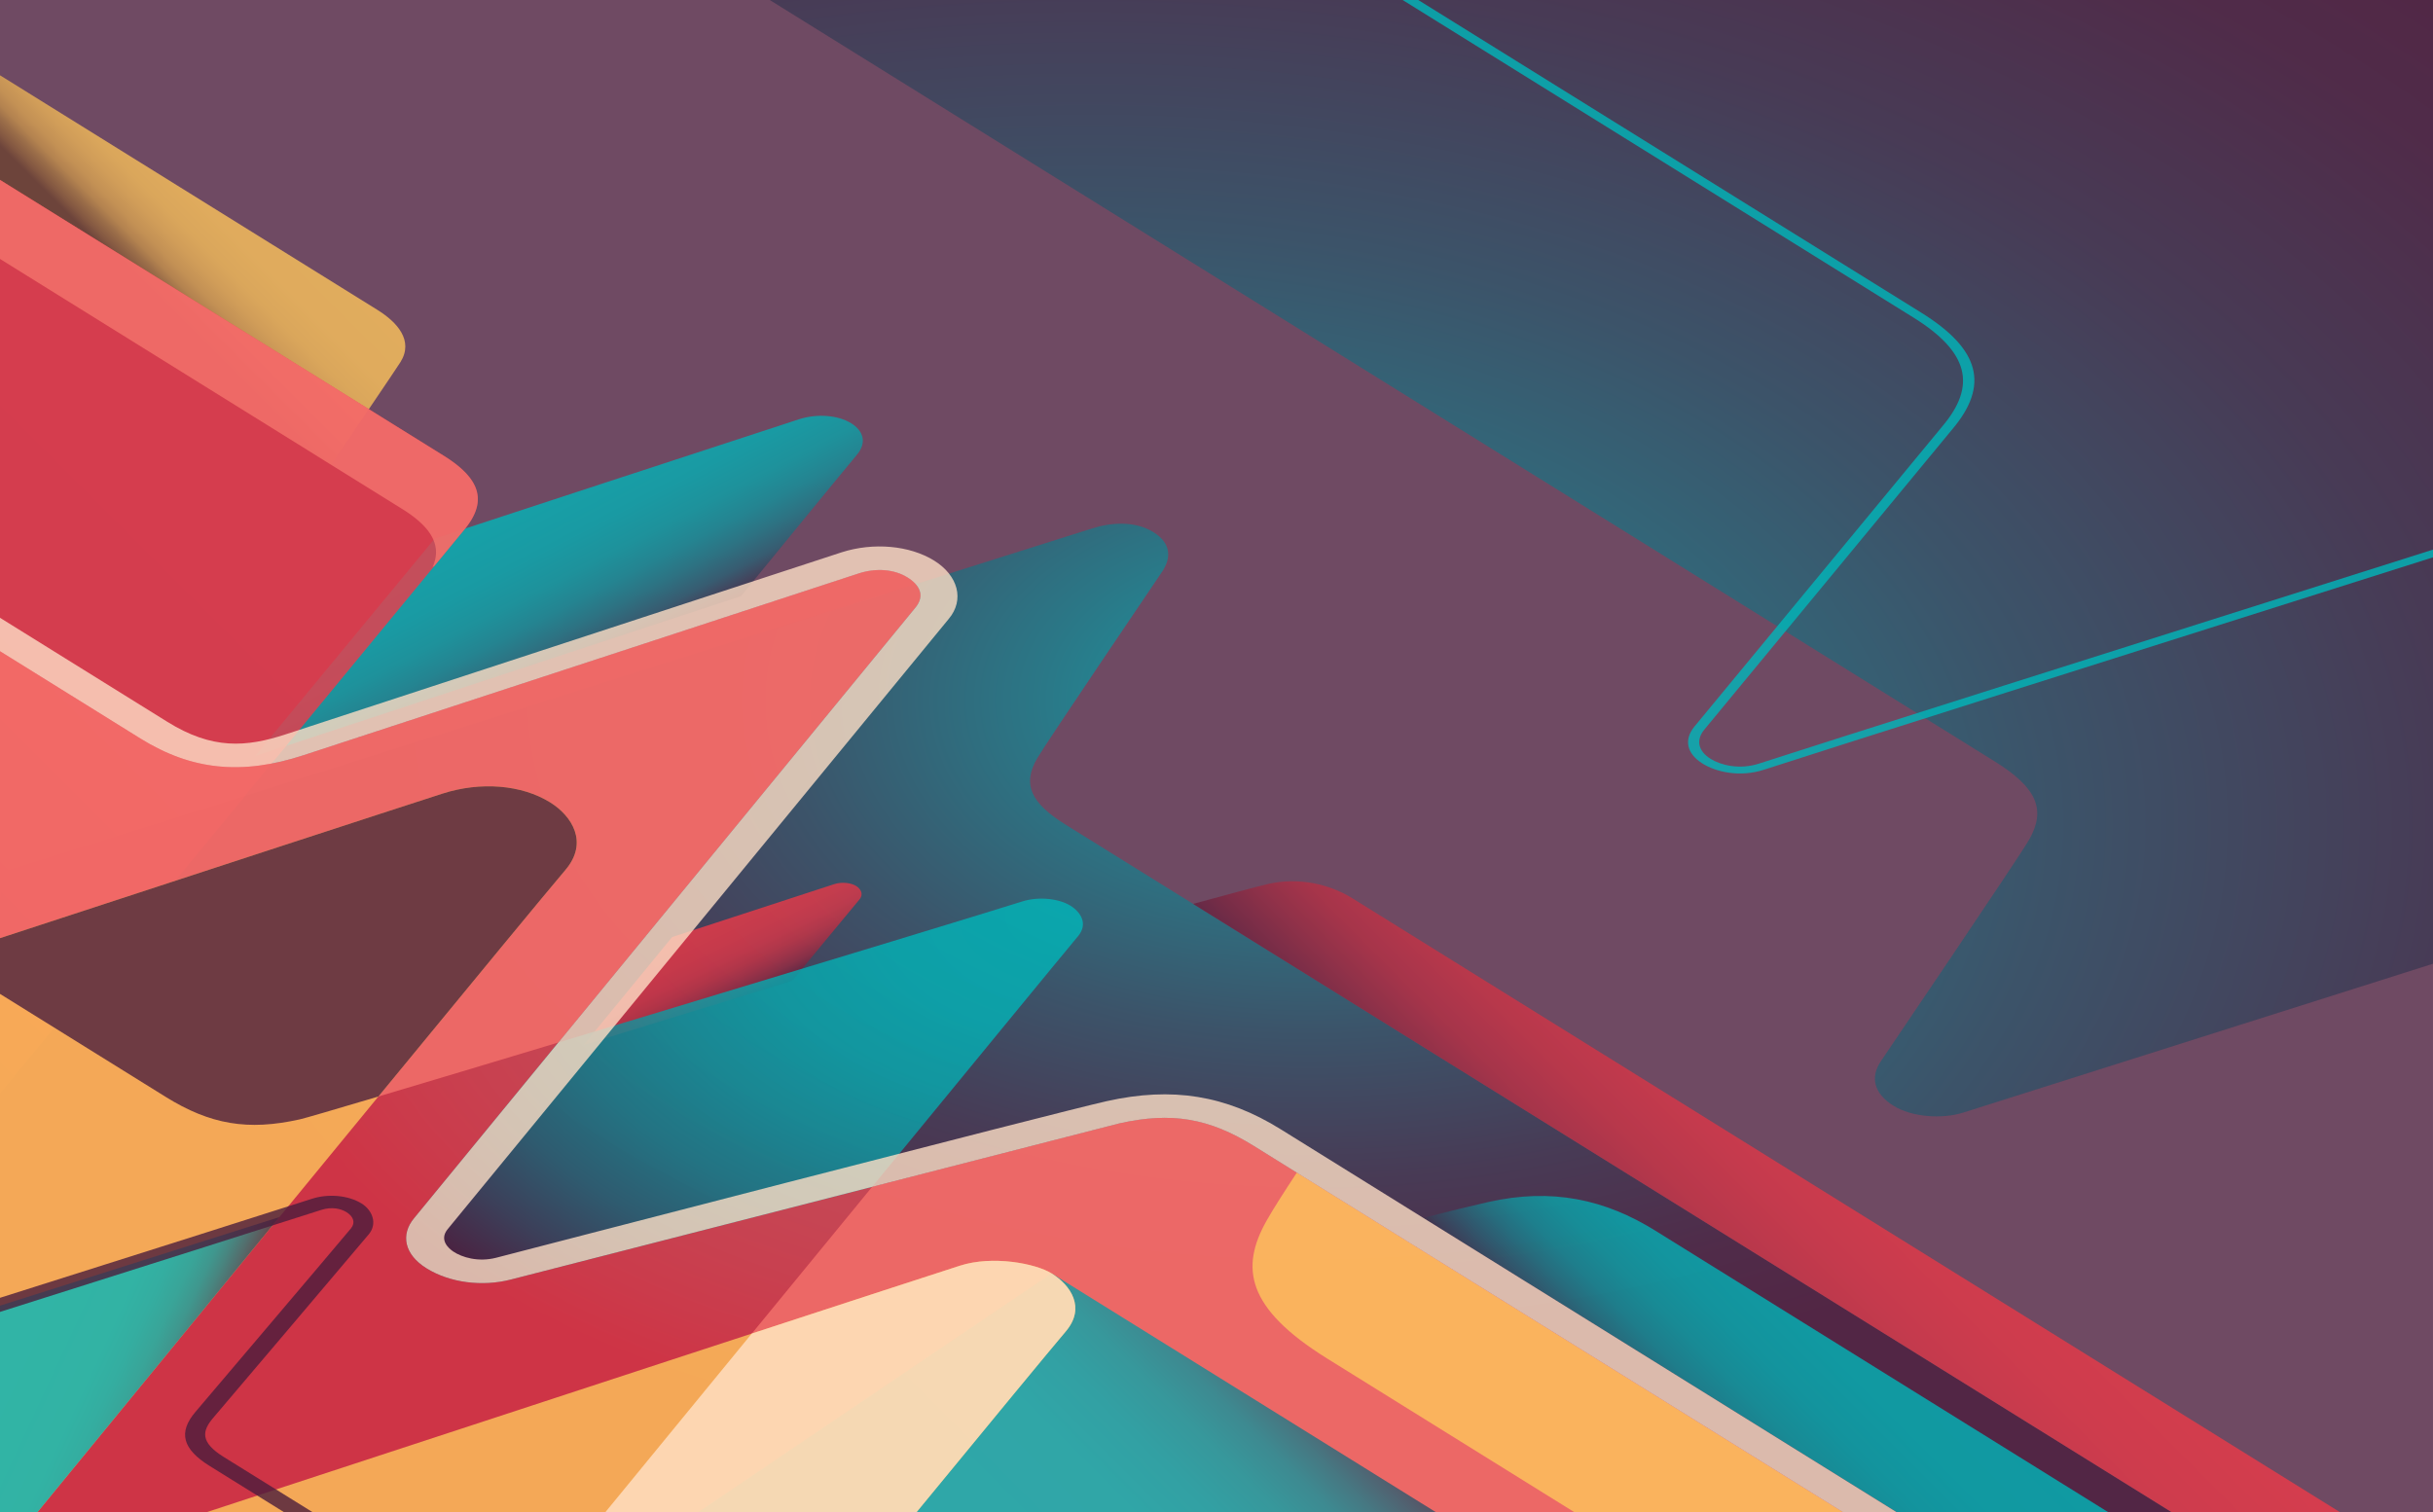 <svg id="a0ef9577-c139-45c4-b2d3-bc2a2ec868cd" data-name="Layer 1" xmlns="http://www.w3.org/2000/svg" xmlns:xlink="http://www.w3.org/1999/xlink" width="2894.33" height="1799.54" viewBox="0 0 2894.33 1799.54"><defs><radialGradient id="a0e73ee7-9b77-4a76-8705-e0b1b15d06c5" cx="579.66" cy="394.21" r="578.79" gradientTransform="translate(-1038.72 -0.69) scale(4 2.49)" gradientUnits="userSpaceOnUse"><stop offset="0" stop-color="#00b7ba"/><stop offset="0.25" stop-color="#1a828f"/><stop offset="0.49" stop-color="#2f566b"/><stop offset="0.7" stop-color="#3e3752"/><stop offset="0.88" stop-color="#482443"/><stop offset="1" stop-color="#4b1d3d"/></radialGradient><linearGradient id="fcd5fd06-a257-444b-9d1b-a36850c35870" x1="528.75" y1="475.45" x2="735.74" y2="874.41" gradientUnits="userSpaceOnUse"><stop offset="0" stop-color="#00b7ba"/><stop offset="0.34" stop-color="#01b5b8"/><stop offset="0.46" stop-color="#04aeb3"/><stop offset="0.55" stop-color="#0aa3a9"/><stop offset="0.62" stop-color="#12929c"/><stop offset="0.68" stop-color="#1d7c8a"/><stop offset="0.74" stop-color="#2a6074"/><stop offset="0.78" stop-color="#39415a"/><stop offset="0.83" stop-color="#4b1d3d"/></linearGradient><radialGradient id="fde9b098-49c8-47bf-ab89-464b1fbc5973" cx="645.63" cy="335.19" r="427.79" gradientTransform="translate(-1038.72 -0.69) scale(4 2.49)" gradientUnits="userSpaceOnUse"><stop offset="0" stop-color="#00b7ba"/><stop offset="0.19" stop-color="#1a828f"/><stop offset="0.37" stop-color="#2f566b"/><stop offset="0.53" stop-color="#3e3752"/><stop offset="0.67" stop-color="#482443"/><stop offset="0.77" stop-color="#4b1d3d"/></radialGradient><linearGradient id="a31657db-1b85-42fb-8861-c663e2795652" x1="2655.99" y1="869.33" x2="1625.94" y2="1899.39" gradientUnits="userSpaceOnUse"><stop offset="0.19" stop-color="#ef3a48"/><stop offset="0.41" stop-color="#ed3a48"/><stop offset="0.49" stop-color="#e63847"/><stop offset="0.54" stop-color="#db3647"/><stop offset="0.59" stop-color="#ca3345"/><stop offset="0.63" stop-color="#b42f44"/><stop offset="0.66" stop-color="#982b42"/><stop offset="0.69" stop-color="#782540"/><stop offset="0.72" stop-color="#541f3e"/><stop offset="0.72" stop-color="#4b1d3d"/></linearGradient><linearGradient id="a1bca2ba-ab9f-4d0d-b1d7-e0b49b32ce2d" x1="785.48" y1="1028.9" x2="886.55" y2="1238.64" gradientUnits="userSpaceOnUse"><stop offset="0.08" stop-color="#ef3a48"/><stop offset="0.38" stop-color="#ed3a48"/><stop offset="0.48" stop-color="#e63847"/><stop offset="0.56" stop-color="#db3647"/><stop offset="0.62" stop-color="#ca3345"/><stop offset="0.67" stop-color="#b42f44"/><stop offset="0.72" stop-color="#982b42"/><stop offset="0.76" stop-color="#782540"/><stop offset="0.8" stop-color="#541f3e"/><stop offset="0.81" stop-color="#4b1d3d"/></linearGradient><linearGradient id="ea4ee234-8cf1-4173-8670-626ee8875369" x1="399.79" y1="104.57" x2="59.4" y2="444.95" gradientUnits="userSpaceOnUse"><stop offset="0.29" stop-color="#fec55c"/><stop offset="0.46" stop-color="#fcc35b"/><stop offset="0.53" stop-color="#f5bd59"/><stop offset="0.57" stop-color="#eab256"/><stop offset="0.61" stop-color="#d9a351"/><stop offset="0.64" stop-color="#c38f4a"/><stop offset="0.66" stop-color="#a77742"/><stop offset="0.69" stop-color="#885a39"/><stop offset="0.71" stop-color="#6d4231"/></linearGradient><radialGradient id="f0607f6e-dde4-434f-b1b5-1dacd8823d79" cx="575.7" cy="437.72" r="306.95" gradientTransform="translate(-1038.72 -0.69) scale(4 2.49)" gradientUnits="userSpaceOnUse"><stop offset="0" stop-color="#00b7ba"/><stop offset="0.18" stop-color="#01b4b8"/><stop offset="0.31" stop-color="#06abb0"/><stop offset="0.42" stop-color="#0e9ba3"/><stop offset="0.53" stop-color="#188591"/><stop offset="0.63" stop-color="#26687a"/><stop offset="0.72" stop-color="#37455e"/><stop offset="0.81" stop-color="#4b1d3d"/></radialGradient><linearGradient id="a25e9f67-3712-403d-b28b-8a41370cd767" x1="411.74" y1="331.87" x2="-579.98" y2="1323.59" gradientUnits="userSpaceOnUse"><stop offset="0.19" stop-color="#ef3a48"/><stop offset="0.42" stop-color="#ed3a48"/><stop offset="0.5" stop-color="#e63847"/><stop offset="0.55" stop-color="#db3647"/><stop offset="0.6" stop-color="#ca3345"/><stop offset="0.64" stop-color="#b42f44"/><stop offset="0.68" stop-color="#982b42"/><stop offset="0.71" stop-color="#782540"/><stop offset="0.74" stop-color="#541f3e"/><stop offset="0.74" stop-color="#4b1d3d"/></linearGradient><linearGradient id="b665ca7c-5d2d-4f4e-8eb0-c1a8e8149340" x1="2440.32" y1="1270.86" x2="1812.81" y2="1898.37" gradientUnits="userSpaceOnUse"><stop offset="0.3" stop-color="#00b7ba"/><stop offset="0.49" stop-color="#01b5b8"/><stop offset="0.56" stop-color="#04aeb3"/><stop offset="0.61" stop-color="#0aa3a9"/><stop offset="0.65" stop-color="#12929c"/><stop offset="0.68" stop-color="#1d7c8a"/><stop offset="0.71" stop-color="#2a6074"/><stop offset="0.74" stop-color="#39415a"/><stop offset="0.76" stop-color="#4b1d3d"/></linearGradient><linearGradient id="e28b72af-3cd1-4487-81f9-dcaa2dea620f" x1="871.49" y1="2197.37" x2="1666.22" y2="1402.64" gradientUnits="userSpaceOnUse"><stop offset="0.37" stop-color="#00b7ba"/><stop offset="0.55" stop-color="#01b5b8"/><stop offset="0.61" stop-color="#04aeb3"/><stop offset="0.66" stop-color="#0aa3a9"/><stop offset="0.7" stop-color="#12929c"/><stop offset="0.73" stop-color="#1d7c8a"/><stop offset="0.76" stop-color="#2a6074"/><stop offset="0.79" stop-color="#39415a"/><stop offset="0.81" stop-color="#4b1d3d"/></linearGradient><linearGradient id="bfcab752-0740-4c78-80dd-8b60820fcd39" x1="-107.78" y1="1503.67" x2="331.77" y2="1707.97" gradientUnits="userSpaceOnUse"><stop offset="0.3" stop-color="#00b7ba"/><stop offset="0.49" stop-color="#01b5b8"/><stop offset="0.55" stop-color="#04aeb3"/><stop offset="0.6" stop-color="#0aa3a9"/><stop offset="0.64" stop-color="#12929c"/><stop offset="0.67" stop-color="#1d7c8a"/><stop offset="0.7" stop-color="#2a6074"/><stop offset="0.73" stop-color="#39415a"/><stop offset="0.75" stop-color="#4b1d3d"/></linearGradient></defs><rect width="2894.32" height="1799.53" style="fill:#4b1d3d;opacity:0.8"/><path d="M2322,1324.08c-26.55,8.53-62.47,5.39-83.67-7.8-24.35-15.13-27.44-34.68-15.38-52.74,4.87-7.29,163.86-241.88,176.33-263.47,20.88-36.17,9.54-62.37-40.43-93.44L901.37.46H2880V1147.22S2348.61,1315.53,2322,1324.08Z" transform="translate(14.33 -0.46)" style="opacity:0.8;fill:url(#a0e73ee7-9b77-4a76-8705-e0b1b15d06c5)"/><path d="M1654.26.46h18.58l598.43,372.07c70,43.53,81.27,86.43,36.55,139.12,0,0-284.17,344.33-294.47,356.72-10.47,12.59-7.73,25.69,7.47,35.15,11.88,7.33,34.09,13.18,57.54,5.49,56.24-18.42,454.25-144.53,801.64-254.55v9.17c-345.92,109.55-739.66,234.31-795.53,252.6-29.74,9.75-57.85,2.37-73.09-7-19.31-12-22.94-28.67-9.71-44.57,10.28-12.37,294.54-356.79,294.54-356.79,41.6-49,31-88.95-34.23-129.53Z" transform="translate(14.33 -0.46)" style="fill:#00b7ba;opacity:0.8"/><path d="M998.37,504.17c-15.88-9.87-40.8-11.7-62-4.89-41.21,13.24-433.52,142-433.52,142L289,900.23,867.25,709.76s124.89-153,137.66-168C1017.86,526.45,1011.89,512.58,998.37,504.17Z" transform="translate(14.33 -0.46)" style="opacity:0.8;fill:url(#fcd5fd06-a257-444b-9d1b-a36850c35870)"/><path d="M1253.57,981.86c-42.21-26.25-51.79-48.37-34.14-78.92,10.53-18.24,144.8-216.36,148.91-222.51,10.18-15.26,11.44-33.11-10.59-46.8s-50.64-11.53-73.06-4.33c-9.83,3.15-738.82,233.33-1299,410.23V1800H2569.45Z" transform="translate(14.33 -0.46)" style="opacity:0.8;fill:url(#fde9b098-49c8-47bf-ab89-464b1fbc5973)"/><path d="M1594.48,1069.33c-27.13-16.87-63.88-25.34-100.15-17.07-11.73,2.68-58.55,15.35-89.35,23.74l1164.47,724h200.22Z" transform="translate(14.33 -0.46)" style="opacity:0.8;fill:url(#a31657db-1b85-42fb-8861-c663e2795652)"/><path d="M1004,1054.59c-5.57-3.47-16.54-5.12-25.73-2.16-17.59,5.65-193,63-193,63L680.05,1243.78,928,1167.64s73.14-88.7,80-96.8C1013.6,1064.22,1009.36,1057.93,1004,1054.59Z" transform="translate(14.33 -0.46)" style="opacity:0.8;fill:url(#a1bca2ba-ab9f-4d0d-b1d7-e0b49b32ce2d)"/><path d="M434.56,369.14-14.33,90.05V308.59L379.52,553.47c25.16-37,77.27-113.73,82.49-122.06C478.18,405.63,458.08,383.78,434.56,369.14Z" transform="translate(14.33 -0.46)" style="opacity:0.8;fill:url(#ea4ee234-8cf1-4173-8670-626ee8875369)"/><path d="M1268,1114.56c12.6-14.87,3.1-29-9-36.47-13-8.1-37.11-11.48-57.73-4.85-54.9,17.65-828.9,252.44-859,259.15-61.69,13.78-106.47,6.24-159.74-26.88l-196.9-122.43V1800h720S1248.16,1137.94,1268,1114.56Z" transform="translate(14.33 -0.46)" style="opacity:0.8;fill:url(#f0607f6e-dde4-434f-b1b5-1dacd8823d79)"/><path d="M-14.33,214.5V1301.38C246.48,984.65,537.1,631.82,537.1,631.82c28.62-33.71,21.35-61.19-23.54-89.1Z" transform="translate(14.33 -0.46)" style="opacity:0.8;fill:url(#a25e9f67-3712-403d-b28b-8a41370cd767)"/><path d="M513.56,542.72-14.33,214.5v94.09l478.2,297.32c36,22.38,47.73,44.49,36.25,69.74a7.41,7.41,0,0,1,2.18-1.59l34.8-42.24C565.72,598.11,558.45,570.63,513.56,542.72Z" transform="translate(14.33 -0.46)" style="fill:#f3756e;opacity:0.8"/><path d="M1755.66,1430.85c76.42-17.37,139.88-3,199.27,34L2494,1800H2242.31l-563.58-350.4C1711,1441.41,1737.14,1435.06,1755.66,1430.85Z" transform="translate(14.33 -0.46)" style="opacity:0.8;fill:url(#b665ca7c-5d2d-4f4e-8eb0-c1a8e8149340)"/><path d="M1317.5,1337.15,593.27,1523c-34.14,8.81-72.7,3.72-100.2-13.37-26.44-16.44-31.12-40.06-14.8-59.69L1074.19,724c12.6-14.87,5.29-27.6-9.12-36.56-15.46-9.61-37-11.39-57.58-4.76L347,899c-73.53,24.13-133.44,18-194.25-19.78l-167.1-103.9V761.19h0V1800H2178.42l-701.19-436C1424,1330.91,1379.18,1323.37,1317.5,1337.15Z" transform="translate(14.33 -0.46)" style="fill:#ef3a48;opacity:0.8"/><path d="M705.67,1800H2178.42l-701.19-436c-53.27-33.12-98-40.66-159.73-26.88l-294.34,75.52C871.6,1597.5,705.86,1799.76,705.67,1800Z" transform="translate(14.33 -0.46)" style="fill:#f3756e;opacity:0.8"/><path d="M342.31,1332.39c12.23-2.73,147.55-43.19,307.49-91.43l424.39-517c12.6-14.87,5.29-27.6-9.12-36.56-15.46-9.61-37-11.39-57.58-4.76L347,899c-73.53,24.13-133.44,18-194.25-19.78l-167.1-103.9v407.81l196.9,122.43C235.84,1338.63,280.62,1346.17,342.31,1332.39Z" transform="translate(14.33 -0.46)" style="fill:#f3756e;opacity:0.8"/><path d="M512.13,944.76c45.22-14.53,94.1-10.62,128,10.45,26,16.14,46,47.6,18.33,80.2C609.85,1092.74,325.37,1439.53,30,1800H-14.33V1116.75C237.38,1034.27,449.71,964.83,512.13,944.76Z" transform="translate(14.33 -0.46)" style="fill:#fec55c;opacity:0.8"/><path d="M640.12,955.21c-33.89-21.07-82.77-25-128-10.45-62.42,20.07-274.75,89.51-526.46,172v66.33l196.9,122.43c53.27,33.12,98.05,40.66,159.74,26.88,5.93-1.32,40.88-11.54,93.5-27.2,114.61-139.52,198.27-241,222.64-269.78C686.09,1002.81,666.09,971.35,640.12,955.21Z" transform="translate(14.33 -0.46)" style="fill:#4b1d3d;opacity:0.8"/><path d="M1492.36,1453.05c7.94-14.13,20.43-33.53,36-57.26L2178.42,1800H1858.88l-294.21-182.93C1467.67,1556.75,1461.19,1508.5,1492.36,1453.05Z" transform="translate(14.33 -0.46)" style="fill:#fec55c;opacity:0.8"/><polygon points="1251.04 1515.19 830.19 1799.54 1708.46 1799.53 1251.04 1515.19" style="opacity:0.8;fill:url(#e28b72af-3cd1-4487-81f9-dcaa2dea620f)"/><path d="M-14.33,1554.07V1800H30C130.17,1677.73,229.1,1557,318,1448.68,235.14,1475,108.67,1515.11-14.33,1554.07Z" transform="translate(14.33 -0.46)" style="opacity:0.8;fill:url(#bfcab752-0740-4c78-80dd-8b60820fcd39)"/><path d="M-14.33,735.55l199,123.75c53.6,33.33,93.78,30.38,141.22,14.81L986.74,657.69c37.85-12.16,81.08-8.28,110.27,9.86,28.18,17.52,36.6,46.55,17.15,69.51L518.4,1462.8c-10.78,13,1,23.14,6.57,26.9,10.19,6.8,29.54,12.86,51,7.32,12.93-3.33,667.16-173.11,726.28-186.31,77.92-17.4,141.75-7.08,207,33.46L2242.31,1800h-63.89l-701.19-436c-53.27-33.12-98-40.66-159.73-26.88L593.27,1523c-34.14,8.81-72.7,3.72-100.2-13.37-26.44-16.44-31.12-40.06-14.8-59.69L1074.19,724c12.6-14.87,5.29-27.6-9.12-36.56-15.46-9.61-37-11.39-57.58-4.76L347,899c-73.53,24.13-133.44,18-194.25-19.78l-167.1-103.9Z" transform="translate(14.33 -0.46)" style="fill:#fedec5;opacity:0.8"/><path d="M1127.66,1506.49c38.94-12.52,90.07-2.63,109,9.17,22.8,14.17,40.76,40.8,17,68.89-20,23.58-86.31,104-177.86,215.45h-845C595.6,1680.33,1038.64,1535.1,1127.66,1506.49Z" transform="translate(14.33 -0.46)" style="fill:#fec55c;opacity:0.8"/><path d="M1253.66,1584.55c23.81-28.09,5.85-54.72-17-68.89-19-11.8-70.11-21.69-109-9.17-35.46,11.4-127.12,41.31-247.6,80.72L705.67,1800H1075.8C1167.35,1688.57,1233.67,1608.13,1253.66,1584.55Z" transform="translate(14.33 -0.46)" style="fill:#fedec5;opacity:0.8"/><path d="M424.45,1469.06c10.4-12.52,4.36-28.5-8.58-36.55-15.78-9.81-39.66-12-59.3-5.58-26.08,8.55-207.67,66.09-370.9,117.78v16.77c166-52.58,355.29-112.55,382.1-121.33,12.71-4.17,23.66-1.37,30.13,2.66,8.22,5.11,10.88,12.57,5.2,19.39-17.15,20.64-185,218.34-185,218.34-20.63,24.31-15.41,44.11,16.92,64.22L323.89,1800h34L252,1734.19c-28.5-17.71-26-31-12.66-46.67C239.37,1687.52,407.23,1489.75,424.45,1469.06Z" transform="translate(14.33 -0.46)" style="fill:#4b1d3d;opacity:0.8"/></svg>